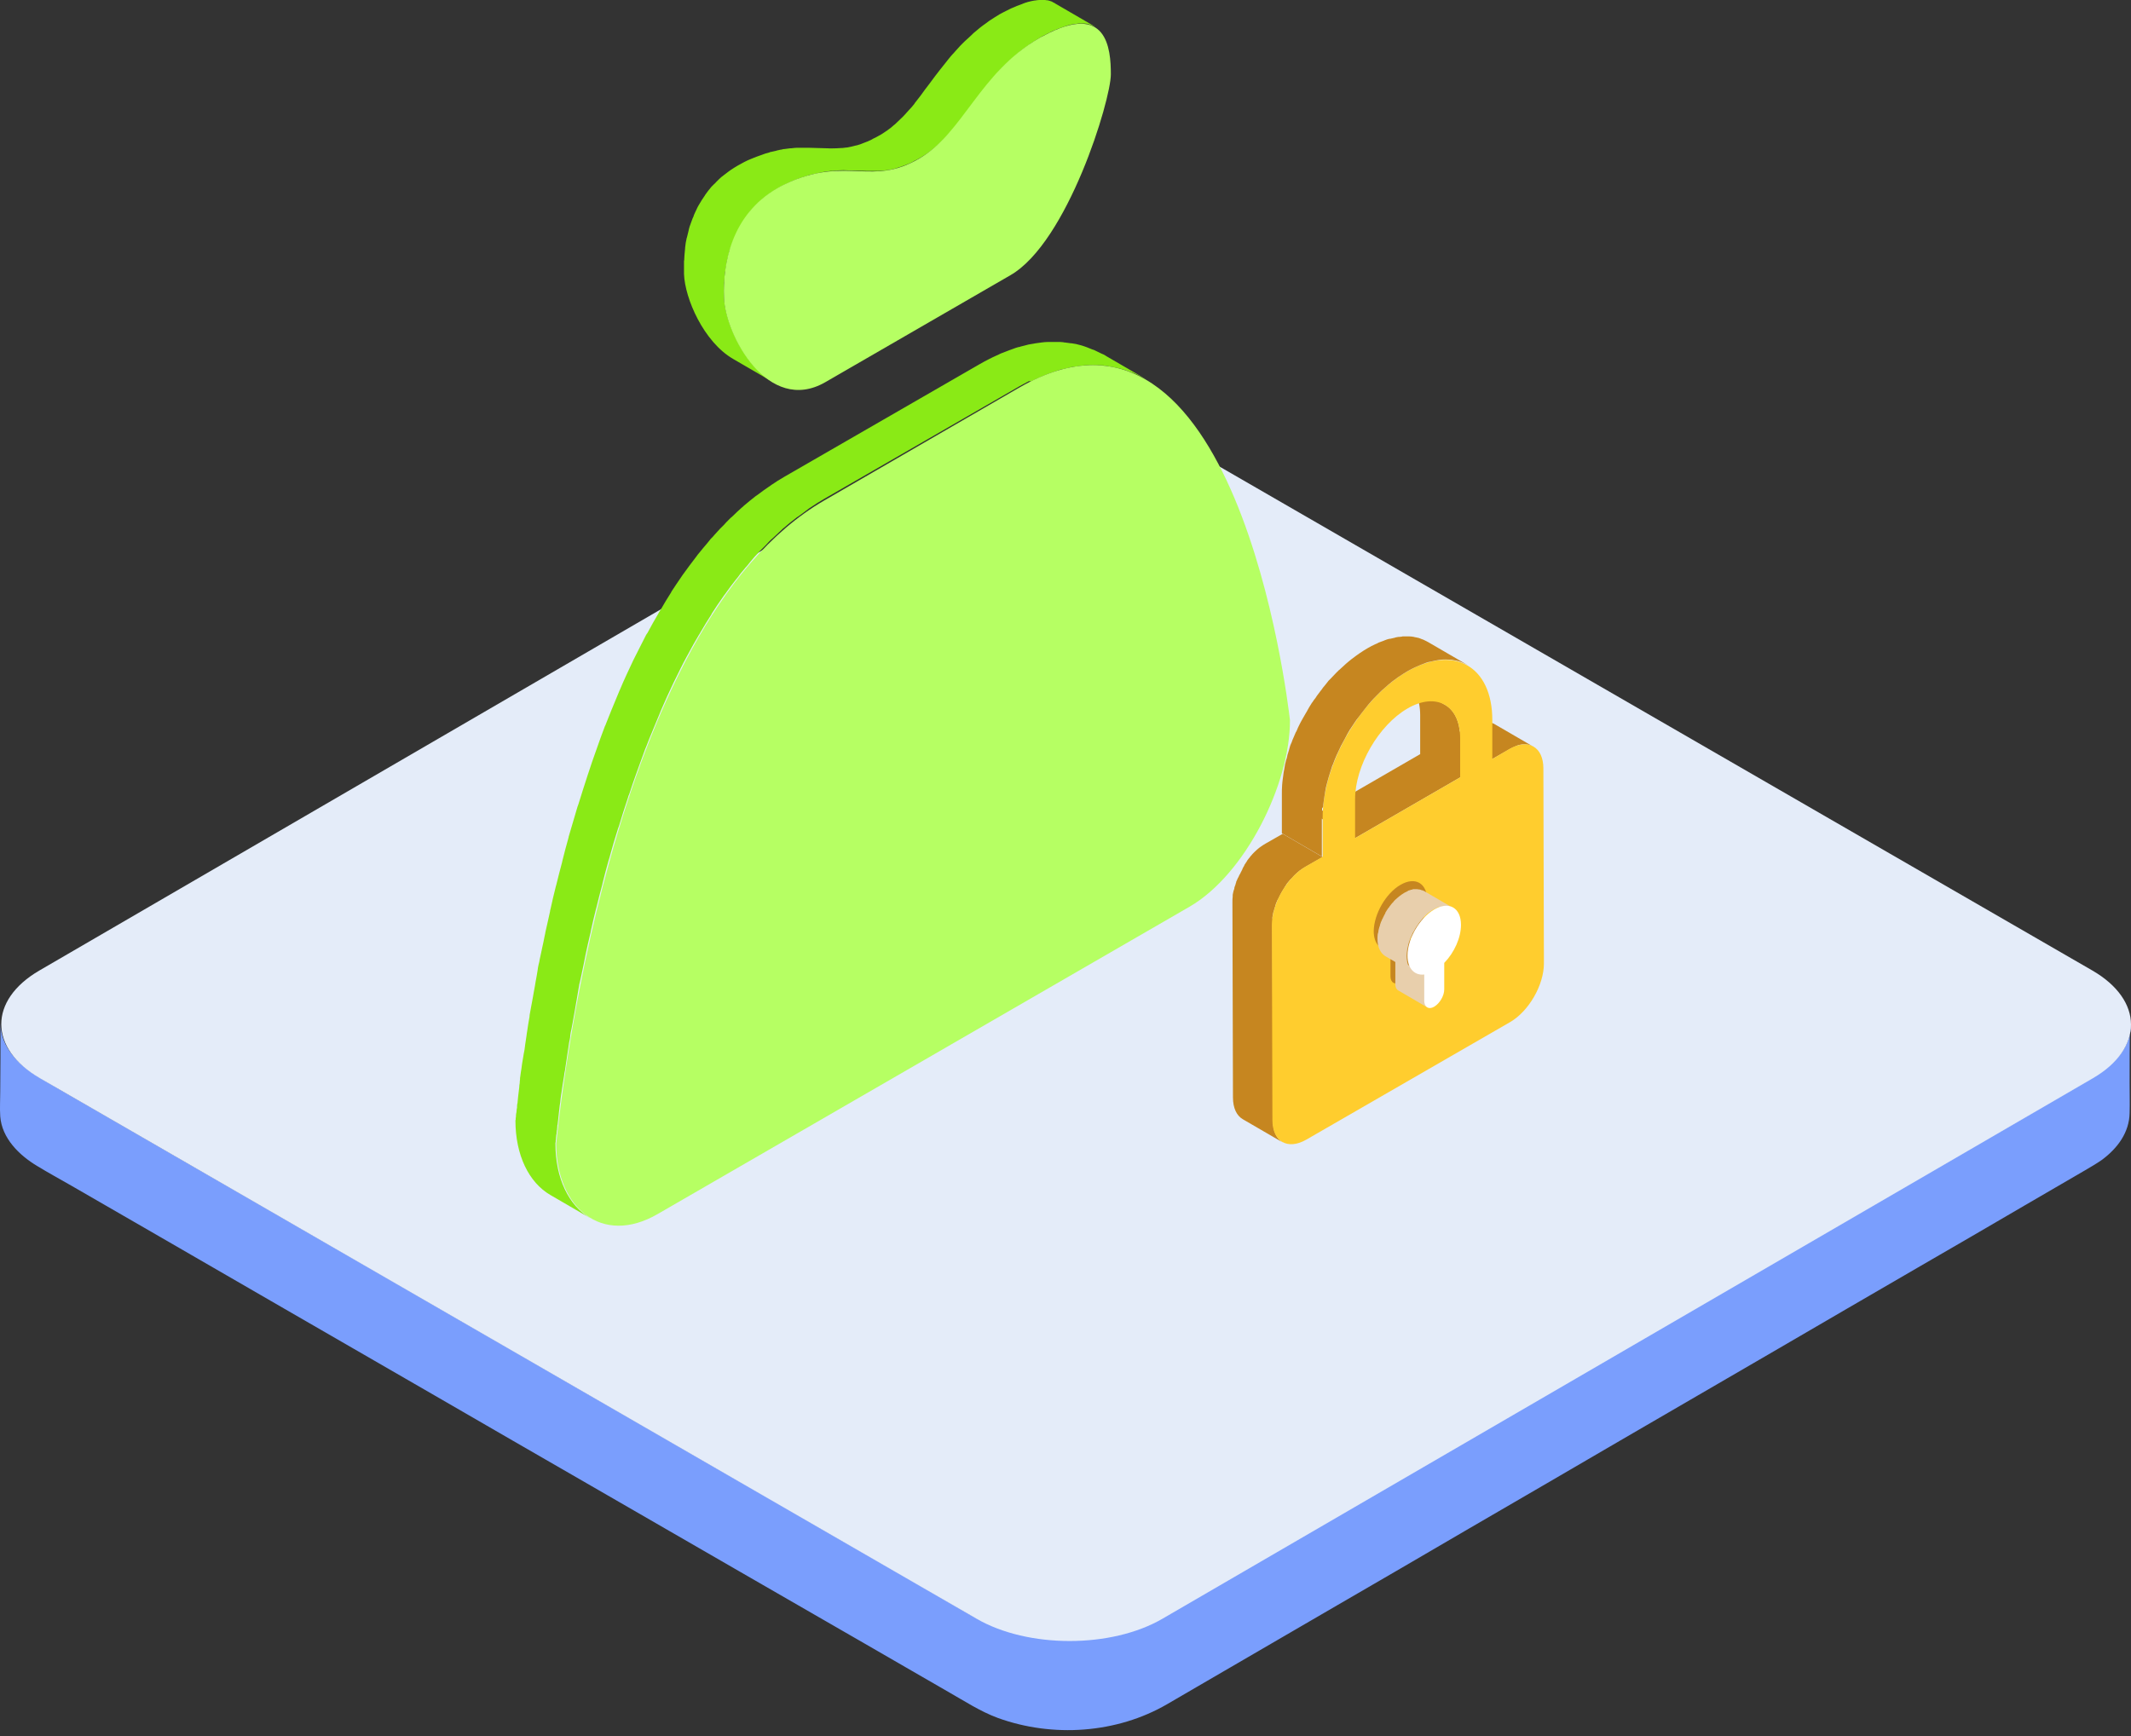 <svg width="135" height="110" viewBox="0 0 135 110" fill="none" xmlns="http://www.w3.org/2000/svg">
<rect x="0" y="0" width="135" height="110" fill="#333333" stroke="none"/>
<path d="M134.981 65.172C134.792 67.055 133.064 67.996 131.592 68.852C130.223 69.639 128.854 70.444 127.502 71.231C125.311 72.497 123.137 73.764 120.947 75.03C118.208 76.622 115.487 78.214 112.749 79.788C109.737 81.534 106.725 83.297 103.695 85.042C100.666 86.805 97.637 88.568 94.59 90.331C91.801 91.957 89.028 93.565 86.238 95.191C83.962 96.509 81.703 97.827 79.427 99.145C77.938 100.001 76.449 100.873 74.96 101.729C73.83 102.379 72.769 103.03 71.486 103.406C68.148 104.365 64.452 104.04 61.439 102.294C60.361 101.661 59.266 101.044 58.188 100.411C56.202 99.265 54.234 98.135 52.249 96.988C49.648 95.482 47.046 93.976 44.445 92.487C41.484 90.776 38.506 89.064 35.545 87.353C32.482 85.59 29.418 83.81 26.355 82.047C23.462 80.37 20.57 78.71 17.66 77.033L10.267 72.771C8.504 71.744 6.724 70.735 4.961 69.708C4.157 69.246 3.353 68.784 2.548 68.304C1.282 67.568 0.032 66.405 0.032 64.83C0.032 66.268 0.032 67.705 0.015 69.16C0.015 69.674 -0.019 70.204 0.015 70.735C0.118 72.121 1.213 73.199 2.36 73.884C3.062 74.311 3.78 74.705 4.499 75.116C6.348 76.177 8.196 77.255 10.044 78.316C12.714 79.857 15.367 81.397 18.037 82.937C21.203 84.769 24.386 86.6 27.553 88.431C30.856 90.348 34.159 92.248 37.479 94.164C40.628 95.979 43.76 97.793 46.909 99.607C49.528 101.113 52.129 102.619 54.748 104.125C56.51 105.152 58.29 106.162 60.053 107.189C61.08 107.771 62.09 108.438 63.202 108.849C66.677 110.115 70.75 109.841 73.95 107.976C75.165 107.274 76.38 106.555 77.596 105.854C79.838 104.553 82.08 103.252 84.305 101.952C87.231 100.257 90.141 98.563 93.067 96.851C96.336 94.952 99.605 93.052 102.857 91.152L112.663 85.453C115.59 83.742 118.516 82.047 121.46 80.336C123.736 79.018 126.013 77.7 128.289 76.365C129.538 75.629 130.805 74.911 132.054 74.175C132.431 73.952 132.824 73.73 133.184 73.473C134.142 72.754 134.895 71.761 134.912 70.512C134.929 69.879 134.912 69.263 134.912 68.629C134.912 67.38 134.912 66.114 134.929 64.864C134.998 65.001 134.981 65.087 134.981 65.172C134.981 65.224 134.981 65.138 134.981 65.172Z" fill="#7A9EFD"/>
<path d="M132.55 61.493C135.802 63.375 135.819 66.439 132.585 68.321L73.642 102.568C70.407 104.45 65.119 104.45 61.867 102.568L2.531 68.321C-0.721 66.439 -0.738 63.375 2.497 61.493L61.439 27.229C64.674 25.347 69.963 25.347 73.214 27.229L132.55 61.493Z" fill="#E4ECF9"/>
<path d="M65.427 24.114C65.564 24.046 65.701 23.977 65.838 23.926C65.923 23.892 65.992 23.858 66.06 23.823C66.197 23.772 66.317 23.721 66.454 23.669C66.54 23.635 66.608 23.618 66.694 23.584C66.813 23.55 66.933 23.498 67.053 23.464C67.139 23.43 67.224 23.413 67.31 23.396C67.378 23.378 67.447 23.361 67.532 23.344C67.635 23.327 67.738 23.293 67.823 23.276C67.892 23.259 67.96 23.242 68.028 23.242L68.388 23.19C68.422 23.19 68.456 23.173 68.491 23.173C68.645 23.156 68.799 23.139 68.953 23.139H69.535C69.654 23.139 69.757 23.156 69.877 23.156C69.911 23.156 69.945 23.156 69.98 23.173C70.117 23.19 70.253 23.207 70.407 23.242C70.442 23.242 70.476 23.259 70.51 23.259C70.613 23.276 70.733 23.31 70.835 23.327C70.887 23.344 70.921 23.344 70.972 23.361C71.075 23.396 71.16 23.413 71.263 23.447C71.314 23.464 71.349 23.481 71.4 23.498C71.52 23.532 71.623 23.584 71.742 23.618C71.76 23.618 71.777 23.635 71.794 23.635C71.931 23.687 72.068 23.755 72.204 23.823L72.307 23.875C72.41 23.926 72.53 23.995 72.632 24.046L70.099 22.574C70.082 22.557 70.065 22.557 70.048 22.54C69.963 22.488 69.877 22.437 69.774 22.403L69.671 22.352C69.535 22.283 69.415 22.232 69.278 22.163H69.261C69.244 22.163 69.227 22.146 69.209 22.146C69.09 22.095 68.987 22.061 68.867 22.009C68.816 21.992 68.782 21.975 68.73 21.958L68.576 21.907C68.542 21.89 68.491 21.89 68.456 21.872C68.405 21.855 68.371 21.855 68.32 21.838C68.217 21.804 68.114 21.787 67.994 21.77C67.96 21.77 67.926 21.753 67.892 21.753H67.857C67.721 21.735 67.601 21.718 67.464 21.701C67.43 21.701 67.395 21.701 67.361 21.684C67.293 21.684 67.207 21.667 67.139 21.667H66.403C66.266 21.667 66.112 21.684 65.975 21.701C65.941 21.701 65.906 21.718 65.855 21.718C65.769 21.735 65.684 21.735 65.598 21.753C65.564 21.753 65.53 21.77 65.513 21.77C65.444 21.787 65.376 21.787 65.307 21.804C65.205 21.821 65.102 21.838 64.999 21.872L64.794 21.924C64.743 21.941 64.708 21.941 64.657 21.958C64.623 21.975 64.571 21.992 64.52 21.992C64.4 22.026 64.28 22.061 64.161 22.112C64.075 22.146 64.007 22.163 63.921 22.198C63.801 22.249 63.664 22.3 63.527 22.352C63.476 22.369 63.425 22.386 63.356 22.42C63.339 22.437 63.305 22.437 63.288 22.454C63.151 22.523 63.014 22.574 62.877 22.643L62.672 22.745C62.466 22.848 62.244 22.968 62.038 23.088L49.665 30.224C49.391 30.378 49.134 30.549 48.877 30.721C48.809 30.772 48.74 30.823 48.655 30.875C48.45 31.012 48.244 31.166 48.039 31.32C47.987 31.354 47.919 31.405 47.868 31.439C47.628 31.628 47.371 31.833 47.132 32.038C47.08 32.09 47.029 32.141 46.978 32.175C46.789 32.346 46.601 32.518 46.413 32.706C46.379 32.74 46.344 32.774 46.293 32.809L46.19 32.911C46.071 33.031 45.951 33.151 45.848 33.271L45.608 33.51C45.489 33.647 45.369 33.767 45.249 33.904C45.198 33.972 45.146 34.024 45.078 34.092L45.026 34.144L44.821 34.4C44.718 34.52 44.633 34.623 44.53 34.743C44.462 34.828 44.393 34.914 44.308 35.016C44.239 35.102 44.171 35.17 44.12 35.256C44.102 35.273 44.085 35.307 44.068 35.325C43.828 35.633 43.589 35.958 43.366 36.266C43.349 36.3 43.332 36.317 43.315 36.334C43.281 36.368 43.264 36.42 43.23 36.454C42.99 36.796 42.767 37.139 42.528 37.498V37.515C42.288 37.892 42.049 38.285 41.826 38.679C41.809 38.713 41.775 38.747 41.758 38.782C41.74 38.799 41.74 38.816 41.723 38.85C41.484 39.244 41.261 39.654 41.039 40.065C41.022 40.099 41.005 40.134 40.97 40.168C40.953 40.202 40.936 40.219 40.919 40.254C40.679 40.716 40.44 41.195 40.2 41.674L40.149 41.777C40.132 41.794 40.132 41.828 40.115 41.845C39.824 42.461 39.533 43.077 39.276 43.694C39.276 43.711 39.259 43.728 39.259 43.728C39.122 44.053 38.985 44.378 38.848 44.72C38.814 44.823 38.763 44.909 38.728 45.011C38.609 45.302 38.506 45.576 38.386 45.867C38.369 45.918 38.352 45.97 38.318 46.021C38.318 46.038 38.3 46.055 38.3 46.072C38.129 46.517 37.975 46.945 37.821 47.39C37.787 47.476 37.77 47.544 37.736 47.63C37.582 48.058 37.428 48.503 37.291 48.931C37.274 48.965 37.274 48.999 37.257 49.033C37.239 49.068 37.239 49.102 37.222 49.136C37.017 49.752 36.829 50.368 36.64 50.967C36.623 51.019 36.606 51.07 36.589 51.104C36.401 51.755 36.212 52.388 36.024 53.021V53.038C36.024 53.055 36.007 53.089 36.007 53.106C35.87 53.603 35.733 54.099 35.614 54.596V54.613C35.477 55.109 35.357 55.605 35.237 56.084C35.22 56.119 35.22 56.153 35.203 56.204C35.083 56.666 34.98 57.128 34.878 57.59C34.861 57.642 34.843 57.71 34.843 57.762C34.741 58.207 34.655 58.635 34.552 59.062C34.552 59.097 34.535 59.131 34.535 59.165C34.518 59.216 34.518 59.268 34.501 59.319C34.484 59.439 34.45 59.542 34.433 59.661C34.398 59.798 34.381 59.935 34.347 60.055C34.33 60.175 34.296 60.278 34.279 60.38C34.244 60.517 34.227 60.654 34.193 60.774C34.176 60.877 34.159 60.996 34.125 61.099C34.09 61.236 34.073 61.356 34.056 61.493L34.005 61.801C33.988 61.938 33.953 62.057 33.936 62.177L33.885 62.485C33.868 62.605 33.834 62.742 33.816 62.862C33.799 62.965 33.782 63.05 33.765 63.153C33.748 63.273 33.714 63.41 33.697 63.529C33.68 63.615 33.663 63.718 33.645 63.803C33.628 63.923 33.594 64.06 33.577 64.18C33.56 64.265 33.543 64.351 33.543 64.436C33.526 64.573 33.491 64.693 33.474 64.83C33.457 64.898 33.457 64.967 33.44 65.052C33.423 65.207 33.389 65.361 33.371 65.498C33.371 65.549 33.354 65.583 33.354 65.634C33.32 65.823 33.303 66.011 33.269 66.199C33.269 66.251 33.252 66.285 33.252 66.336C33.235 66.473 33.218 66.61 33.183 66.747C33.166 66.815 33.166 66.884 33.149 66.952L33.098 67.26C33.081 67.329 33.081 67.397 33.063 67.483C33.046 67.568 33.046 67.654 33.029 67.74C33.012 67.808 33.012 67.876 32.995 67.945C32.978 68.03 32.978 68.116 32.961 68.202C32.944 68.27 32.944 68.321 32.944 68.39C32.944 68.441 32.926 68.493 32.926 68.544V68.612C32.909 68.715 32.892 68.818 32.892 68.92C32.892 68.972 32.875 69.006 32.875 69.057C32.841 69.348 32.807 69.605 32.79 69.827C32.79 69.862 32.79 69.896 32.773 69.93C32.755 69.999 32.755 70.084 32.755 70.153C32.755 70.187 32.755 70.221 32.738 70.255C32.738 70.307 32.721 70.375 32.721 70.426C32.721 70.461 32.721 70.495 32.704 70.529C32.704 70.581 32.687 70.615 32.687 70.666V70.734C32.687 70.786 32.67 70.82 32.67 70.854V70.888C32.67 70.94 32.67 70.974 32.653 70.991C32.653 73.199 33.508 74.928 34.861 75.715L37.393 77.187C36.041 76.399 35.186 74.671 35.186 72.463C35.186 72.429 35.186 72.395 35.203 72.36V72.309C35.203 72.275 35.203 72.241 35.22 72.189V72.104C35.22 72.07 35.237 72.018 35.237 71.967C35.237 71.933 35.237 71.898 35.254 71.864C35.254 71.813 35.271 71.761 35.271 71.693C35.271 71.659 35.271 71.624 35.288 71.59C35.288 71.522 35.306 71.453 35.306 71.368C35.306 71.334 35.306 71.299 35.323 71.265C35.357 71.043 35.374 70.786 35.408 70.495C35.408 70.444 35.425 70.409 35.425 70.358C35.442 70.255 35.442 70.153 35.459 70.05C35.477 69.981 35.477 69.896 35.494 69.827C35.494 69.759 35.511 69.708 35.511 69.639C35.528 69.554 35.528 69.468 35.545 69.382C35.562 69.314 35.562 69.246 35.579 69.177C35.596 69.091 35.596 69.006 35.614 68.92C35.631 68.852 35.631 68.784 35.648 68.698L35.699 68.39C35.716 68.321 35.716 68.253 35.733 68.184C35.75 68.047 35.768 67.911 35.802 67.774C35.802 67.722 35.819 67.688 35.819 67.637C35.853 67.448 35.87 67.26 35.904 67.072C35.904 67.021 35.922 66.986 35.922 66.935C35.939 66.781 35.973 66.644 35.99 66.49C36.007 66.422 36.007 66.353 36.024 66.268C36.041 66.131 36.059 66.011 36.093 65.874C36.11 65.788 36.127 65.703 36.127 65.617C36.144 65.498 36.161 65.361 36.195 65.241C36.212 65.155 36.23 65.052 36.247 64.967C36.264 64.847 36.298 64.727 36.315 64.59C36.332 64.488 36.349 64.402 36.367 64.299C36.384 64.18 36.418 64.043 36.435 63.923L36.486 63.615C36.504 63.495 36.538 63.358 36.555 63.221L36.606 62.913C36.623 62.776 36.657 62.656 36.675 62.52C36.692 62.417 36.709 62.297 36.743 62.194C36.777 62.057 36.794 61.938 36.829 61.801C36.846 61.698 36.88 61.578 36.897 61.475C36.931 61.339 36.949 61.202 36.983 61.065C37 60.945 37.034 60.842 37.051 60.722L37.102 60.466C37.188 60.038 37.291 59.61 37.393 59.165C37.411 59.114 37.428 59.045 37.428 58.994C37.53 58.532 37.633 58.087 37.753 57.608C37.77 57.573 37.77 57.539 37.787 57.488C37.907 57.009 38.027 56.512 38.164 56.016V55.999C38.283 55.502 38.42 55.006 38.557 54.51C38.574 54.476 38.574 54.441 38.592 54.407C38.763 53.774 38.951 53.124 39.156 52.49C39.173 52.439 39.191 52.388 39.208 52.353C39.396 51.737 39.584 51.121 39.789 50.522C39.807 50.454 39.824 50.385 39.858 50.334C39.995 49.906 40.149 49.461 40.303 49.033C40.337 48.948 40.354 48.879 40.389 48.794C40.542 48.349 40.714 47.921 40.868 47.476C40.902 47.407 40.919 47.339 40.953 47.27C41.056 46.98 41.176 46.706 41.296 46.415C41.33 46.312 41.381 46.227 41.415 46.124C41.552 45.799 41.689 45.456 41.826 45.131C41.826 45.114 41.843 45.097 41.843 45.08C42.117 44.447 42.391 43.83 42.682 43.231C42.716 43.18 42.733 43.112 42.767 43.06C43.007 42.581 43.23 42.102 43.486 41.64C43.52 41.571 43.555 41.503 43.589 41.452C43.811 41.041 44.034 40.63 44.273 40.236C44.308 40.185 44.342 40.134 44.376 40.065C44.599 39.672 44.838 39.295 45.078 38.919V38.901C45.3 38.542 45.54 38.2 45.78 37.857C45.831 37.789 45.865 37.721 45.916 37.669C46.139 37.344 46.379 37.036 46.618 36.728C46.704 36.625 46.789 36.523 46.858 36.42C46.926 36.334 46.995 36.231 47.08 36.146C47.183 36.026 47.269 35.906 47.371 35.804L47.577 35.547C47.645 35.461 47.714 35.393 47.782 35.307C47.902 35.17 48.022 35.051 48.141 34.914L48.381 34.674C48.501 34.554 48.621 34.434 48.723 34.315C48.792 34.246 48.86 34.178 48.946 34.109C49.134 33.938 49.322 33.75 49.511 33.579C49.562 33.527 49.613 33.476 49.665 33.442C49.904 33.236 50.144 33.031 50.401 32.843C50.452 32.791 50.52 32.757 50.572 32.723C50.777 32.569 50.982 32.432 51.171 32.278C51.239 32.227 51.308 32.175 51.393 32.124C51.65 31.953 51.907 31.782 52.18 31.628L64.554 24.491C64.777 24.371 64.982 24.251 65.188 24.149C65.29 24.183 65.359 24.149 65.427 24.114ZM66.574 2.02C66.677 1.968 66.796 1.917 66.899 1.883C66.916 1.883 66.933 1.865 66.933 1.865C67.053 1.814 67.156 1.78 67.258 1.746C67.293 1.729 67.31 1.729 67.344 1.711C67.43 1.677 67.515 1.66 67.601 1.626C67.618 1.626 67.635 1.609 67.652 1.609C67.789 1.575 67.909 1.54 68.046 1.523H68.08C68.165 1.506 68.268 1.506 68.354 1.489H68.662C68.73 1.489 68.799 1.506 68.85 1.506C68.867 1.506 68.884 1.506 68.901 1.523C68.953 1.523 68.987 1.54 69.021 1.557C69.038 1.557 69.055 1.575 69.073 1.575C69.107 1.592 69.141 1.592 69.175 1.609C69.192 1.609 69.209 1.626 69.227 1.626L69.329 1.677C69.346 1.677 69.364 1.694 69.381 1.694L66.848 0.222C66.848 0.222 66.831 0.222 66.831 0.205C66.813 0.205 66.813 0.188 66.796 0.188L66.694 0.137C66.694 0.137 66.677 0.137 66.677 0.12C66.659 0.12 66.659 0.12 66.642 0.103C66.608 0.086 66.574 0.086 66.54 0.068C66.522 0.068 66.522 0.068 66.505 0.051H66.488C66.454 0.034 66.403 0.034 66.368 0.017H66.334H66.317C66.249 -1.56714e-06 66.197 0 66.129 0H65.855H65.838C65.752 0 65.667 0.017 65.564 0.034H65.547H65.53C65.41 0.051 65.273 0.086 65.136 0.12H65.119C65.102 0.12 65.085 0.137 65.085 0.137C64.999 0.154 64.914 0.188 64.828 0.222C64.794 0.24 64.777 0.24 64.743 0.257C64.64 0.291 64.537 0.342 64.417 0.377C64.4 0.377 64.4 0.394 64.383 0.394C64.28 0.445 64.178 0.479 64.058 0.531L63.955 0.582C63.836 0.65 63.699 0.702 63.579 0.77C63.493 0.821 63.408 0.856 63.322 0.907C63.099 1.044 62.877 1.181 62.672 1.318L62.466 1.472C62.329 1.575 62.193 1.66 62.073 1.763C62.004 1.831 61.919 1.883 61.85 1.951C61.73 2.037 61.628 2.139 61.525 2.242C61.456 2.31 61.371 2.379 61.303 2.447C61.234 2.499 61.183 2.567 61.114 2.619L60.994 2.738L60.84 2.892C60.738 3.012 60.618 3.132 60.515 3.252C60.481 3.303 60.43 3.337 60.395 3.389L60.344 3.44C60.258 3.543 60.156 3.645 60.07 3.765C60.036 3.817 59.985 3.868 59.95 3.919L59.54 4.433C59.317 4.707 59.112 4.997 58.907 5.271C58.701 5.545 58.496 5.802 58.307 6.076L57.948 6.538C57.948 6.555 57.931 6.555 57.931 6.572C57.828 6.709 57.708 6.846 57.589 6.966C57.417 7.154 57.264 7.342 57.075 7.513C56.955 7.633 56.819 7.753 56.699 7.873C56.664 7.89 56.647 7.924 56.613 7.941C56.51 8.044 56.391 8.129 56.271 8.215C56.237 8.249 56.185 8.283 56.151 8.301C55.997 8.403 55.86 8.506 55.689 8.592C55.569 8.66 55.449 8.728 55.33 8.78C55.295 8.797 55.261 8.814 55.244 8.831C55.141 8.882 55.056 8.917 54.953 8.968C54.936 8.968 54.919 8.985 54.902 8.985C54.799 9.019 54.696 9.071 54.594 9.105C54.559 9.122 54.542 9.122 54.508 9.139C54.44 9.156 54.354 9.191 54.285 9.208C54.251 9.208 54.217 9.225 54.2 9.225L53.995 9.276C53.977 9.276 53.943 9.293 53.926 9.293L53.669 9.345H53.635C53.55 9.362 53.447 9.362 53.361 9.379H53.293C53.19 9.379 53.105 9.396 53.002 9.396C52.814 9.396 52.608 9.413 52.42 9.396H52.386C52.18 9.396 51.992 9.379 51.787 9.379C51.581 9.379 51.393 9.362 51.188 9.362H50.52C50.401 9.362 50.264 9.379 50.127 9.396H50.058C49.921 9.413 49.801 9.43 49.665 9.447H49.63C49.613 9.447 49.596 9.447 49.579 9.464C49.476 9.481 49.356 9.499 49.237 9.533C49.22 9.533 49.203 9.533 49.185 9.55C49.066 9.584 48.929 9.601 48.792 9.636C48.775 9.636 48.758 9.636 48.758 9.653C48.74 9.653 48.723 9.67 48.706 9.67C48.552 9.704 48.398 9.755 48.227 9.824C48.21 9.824 48.193 9.841 48.176 9.841C48.022 9.892 47.85 9.961 47.679 10.029C47.662 10.029 47.645 10.046 47.645 10.046C47.628 10.046 47.611 10.063 47.594 10.063C47.286 10.183 47.012 10.337 46.738 10.491C46.584 10.577 46.43 10.68 46.276 10.782C46.242 10.816 46.19 10.834 46.156 10.868C46.036 10.953 45.916 11.056 45.797 11.142C45.78 11.159 45.763 11.176 45.728 11.193C45.626 11.278 45.523 11.381 45.42 11.484L45.369 11.535C45.318 11.587 45.283 11.638 45.232 11.672L45.078 11.826C45.044 11.86 45.026 11.895 44.992 11.929C44.975 11.963 44.941 11.997 44.924 12.014C44.907 12.049 44.873 12.066 44.855 12.1C44.787 12.186 44.736 12.271 44.667 12.357C44.667 12.374 44.65 12.374 44.65 12.391C44.633 12.408 44.633 12.425 44.616 12.442L44.513 12.596C44.462 12.665 44.41 12.75 44.376 12.819L44.359 12.836C44.359 12.853 44.342 12.853 44.342 12.87C44.308 12.921 44.273 12.99 44.239 13.041C44.188 13.127 44.154 13.212 44.12 13.281V13.298C44.12 13.298 44.12 13.315 44.102 13.315C44.068 13.384 44.034 13.469 44 13.538C43.965 13.606 43.948 13.657 43.931 13.726C43.914 13.743 43.914 13.777 43.897 13.794C43.897 13.812 43.88 13.812 43.88 13.829C43.846 13.931 43.794 14.051 43.76 14.154C43.76 14.171 43.743 14.188 43.743 14.205C43.726 14.256 43.709 14.308 43.692 14.342C43.675 14.411 43.657 14.479 43.64 14.53C43.64 14.565 43.623 14.582 43.623 14.616C43.606 14.701 43.572 14.804 43.555 14.89C43.538 14.941 43.538 14.992 43.52 15.027C43.52 15.044 43.52 15.061 43.503 15.078C43.452 15.3 43.418 15.506 43.401 15.711V15.745C43.401 15.814 43.383 15.882 43.383 15.934C43.383 16.002 43.366 16.053 43.366 16.122C43.366 16.207 43.349 16.293 43.349 16.379C43.349 16.43 43.349 16.498 43.332 16.55V17.354C43.383 18.912 44.582 21.667 46.447 22.745L48.98 24.217C47.114 23.139 45.916 20.384 45.865 18.826V18.432V18.296V18.022C45.865 17.97 45.865 17.902 45.882 17.851C45.882 17.765 45.899 17.679 45.899 17.594C45.899 17.525 45.916 17.474 45.916 17.405C45.916 17.32 45.934 17.252 45.951 17.166C45.985 16.96 46.019 16.738 46.053 16.533L46.105 16.327C46.122 16.242 46.156 16.139 46.173 16.053C46.19 15.968 46.225 15.865 46.259 15.78C46.276 15.728 46.293 15.677 46.31 15.643C46.361 15.506 46.396 15.369 46.464 15.232C46.464 15.215 46.481 15.181 46.498 15.164C46.55 15.027 46.618 14.89 46.669 14.753C46.669 14.753 46.669 14.736 46.687 14.736C46.755 14.599 46.824 14.445 46.909 14.308C46.909 14.291 46.926 14.291 46.926 14.274L47.183 13.863C47.2 13.846 47.2 13.829 47.217 13.812C47.303 13.692 47.406 13.555 47.491 13.435C47.508 13.401 47.542 13.367 47.559 13.349C47.628 13.264 47.714 13.178 47.799 13.093C47.85 13.041 47.885 12.99 47.936 12.956C48.056 12.836 48.176 12.733 48.295 12.613C48.312 12.596 48.33 12.579 48.364 12.562C48.484 12.459 48.603 12.374 48.723 12.288C48.758 12.254 48.809 12.237 48.843 12.203C48.997 12.1 49.151 11.997 49.305 11.912C49.562 11.758 49.853 11.621 50.161 11.484C50.195 11.467 50.212 11.467 50.246 11.45C50.418 11.381 50.589 11.313 50.743 11.261C50.76 11.261 50.777 11.244 50.794 11.244C50.965 11.193 51.119 11.142 51.273 11.09C51.308 11.09 51.325 11.073 51.359 11.073C51.496 11.039 51.616 11.005 51.753 10.988C51.77 10.988 51.787 10.988 51.804 10.97C51.924 10.953 52.026 10.919 52.146 10.902C52.18 10.902 52.197 10.885 52.232 10.885C52.369 10.868 52.506 10.851 52.625 10.834H52.694C52.831 10.816 52.951 10.816 53.087 10.799H53.105C53.327 10.782 53.532 10.782 53.738 10.799H53.772C53.977 10.799 54.183 10.816 54.371 10.816C54.577 10.816 54.765 10.834 54.97 10.834H55.586C55.689 10.834 55.775 10.816 55.877 10.816H55.946C56.031 10.799 56.117 10.799 56.219 10.782H56.254L56.51 10.731C56.528 10.731 56.562 10.714 56.579 10.714L56.784 10.662C56.801 10.662 56.819 10.662 56.819 10.645C56.836 10.645 56.853 10.628 56.87 10.628C56.938 10.611 57.024 10.577 57.092 10.56C57.127 10.543 57.144 10.543 57.178 10.525C57.281 10.491 57.383 10.457 57.486 10.406H57.503C57.52 10.406 57.52 10.389 57.537 10.389C57.64 10.354 57.726 10.303 57.828 10.252C57.862 10.235 57.897 10.217 57.914 10.2C58.034 10.149 58.153 10.081 58.273 10.012C58.427 9.926 58.581 9.824 58.735 9.721C58.77 9.687 58.821 9.67 58.855 9.636C58.975 9.55 59.078 9.464 59.197 9.362C59.232 9.345 59.249 9.31 59.283 9.293C59.403 9.191 59.523 9.088 59.642 8.968L59.677 8.934C59.848 8.763 60.019 8.574 60.19 8.386L60.224 8.352L60.532 7.992L60.567 7.958C60.686 7.821 60.789 7.684 60.892 7.548C60.909 7.53 60.909 7.513 60.926 7.513C61.131 7.257 61.32 6.983 61.525 6.709C61.73 6.435 61.936 6.144 62.158 5.87L62.569 5.357C62.603 5.306 62.655 5.254 62.689 5.22C62.791 5.1 62.894 4.963 62.997 4.843C63.031 4.792 63.082 4.758 63.117 4.707C63.219 4.587 63.322 4.467 63.442 4.347L63.596 4.193C63.699 4.09 63.801 3.988 63.904 3.902C63.972 3.834 64.041 3.765 64.126 3.697C64.229 3.594 64.349 3.508 64.452 3.406C64.52 3.337 64.606 3.286 64.674 3.218C64.794 3.115 64.931 3.012 65.068 2.927L65.273 2.773C65.478 2.636 65.701 2.499 65.923 2.362C66.009 2.31 66.095 2.259 66.18 2.225C66.317 2.156 66.437 2.088 66.557 2.037C66.505 2.054 66.54 2.037 66.574 2.02Z" fill="#8AEA16"/>
<path d="M49.237 11.929C49.493 11.775 49.784 11.638 50.093 11.501C53.755 9.961 55.244 11.775 58.205 10.063C61.046 8.42 62.021 4.621 65.838 2.413C65.924 2.362 66.009 2.311 66.095 2.276C70.134 0.086 70.373 3.081 70.373 4.707C70.373 6.35 67.635 15.352 64.007 17.44L52.283 24.217C48.655 26.305 45.934 21.222 45.865 18.86C45.78 16.721 46.327 13.606 49.237 11.929ZM64.571 24.559C78.263 16.652 81.549 44.19 81.72 45.627C81.737 49.684 78.879 55.417 75.354 57.454L41.655 76.93C38.129 78.967 35.254 76.536 35.237 72.48C35.408 70.837 38.506 39.62 52.215 31.713L64.571 24.559Z" fill="#B6FF63"/>
<path d="M96.131 47.236C96.165 47.219 96.199 47.219 96.233 47.202C96.268 47.202 96.285 47.185 96.319 47.185C96.353 47.185 96.387 47.168 96.439 47.168H96.678C96.73 47.168 96.781 47.185 96.832 47.185C96.85 47.185 96.85 47.185 96.867 47.202C96.901 47.219 96.952 47.219 96.986 47.236C97.004 47.236 97.004 47.236 97.021 47.253C97.072 47.27 97.123 47.287 97.158 47.322L94.625 45.85H94.608L94.505 45.798H94.488C94.471 45.798 94.471 45.798 94.454 45.781C94.436 45.781 94.419 45.764 94.402 45.764C94.385 45.764 94.368 45.747 94.334 45.747C94.317 45.747 94.317 45.747 94.299 45.73H94.282C94.248 45.73 94.197 45.713 94.145 45.713H93.837C93.82 45.713 93.803 45.713 93.786 45.73C93.752 45.73 93.735 45.747 93.7 45.747C93.683 45.747 93.666 45.747 93.649 45.764C93.632 45.764 93.615 45.781 93.598 45.781L93.444 45.833C93.427 45.833 93.409 45.85 93.392 45.85C93.375 45.85 93.375 45.867 93.358 45.867C93.273 45.901 93.187 45.953 93.084 46.004L92.006 46.62L94.539 48.092L95.617 47.476C95.703 47.424 95.805 47.373 95.891 47.339C95.925 47.322 95.942 47.322 95.977 47.304C96.028 47.27 96.079 47.253 96.131 47.236Z" fill="#C68620"/>
<path d="M92.502 46.774C92.502 45.987 92.297 45.371 91.938 44.977C91.818 44.84 91.681 44.738 91.527 44.652L88.994 43.18C89.593 43.523 89.969 44.276 89.969 45.319V47.784L92.502 49.256V46.774ZM85.845 53.107L83.312 51.635L89.969 47.784L92.502 49.256L85.845 53.107ZM80.608 58.138C80.608 58.087 80.625 58.019 80.642 57.967C80.642 57.933 80.659 57.882 80.659 57.847C80.659 57.813 80.676 57.779 80.693 57.745C80.71 57.693 80.728 57.642 80.728 57.591C80.745 57.556 80.745 57.539 80.762 57.505C80.779 57.454 80.796 57.385 80.813 57.334C80.813 57.317 80.83 57.283 80.83 57.266C80.864 57.18 80.899 57.111 80.933 57.026C80.933 57.026 80.933 57.009 80.95 57.009L81.053 56.803C81.07 56.786 81.07 56.752 81.087 56.735C81.121 56.666 81.155 56.598 81.19 56.547C81.19 56.529 81.207 56.529 81.207 56.512C81.258 56.444 81.292 56.358 81.344 56.29C81.361 56.273 81.378 56.256 81.378 56.221L81.481 56.067C81.498 56.033 81.515 56.016 81.532 55.982C81.566 55.948 81.6 55.896 81.635 55.862C81.669 55.828 81.686 55.794 81.72 55.759C81.754 55.725 81.772 55.691 81.806 55.674C81.857 55.623 81.908 55.571 81.943 55.52L82.011 55.451C82.114 55.349 82.216 55.263 82.319 55.178C82.336 55.16 82.353 55.143 82.371 55.143C82.473 55.058 82.593 54.989 82.713 54.921L83.791 54.305L81.258 52.833L80.18 53.449C80.06 53.517 79.957 53.586 79.838 53.671C79.82 53.688 79.803 53.706 79.786 53.706C79.683 53.791 79.581 53.877 79.478 53.98L79.461 53.997L79.41 54.048C79.358 54.099 79.307 54.151 79.273 54.202L79.221 54.253C79.204 54.27 79.204 54.288 79.187 54.305C79.153 54.339 79.136 54.373 79.102 54.407C79.085 54.424 79.067 54.459 79.05 54.476C79.033 54.493 79.016 54.51 79.016 54.527C78.999 54.561 78.982 54.578 78.965 54.613C78.948 54.63 78.93 54.647 78.93 54.664C78.913 54.698 78.879 54.733 78.862 54.767C78.845 54.784 78.828 54.801 78.828 54.835C78.828 54.852 78.811 54.852 78.811 54.869C78.776 54.921 78.742 54.989 78.708 55.058V55.075C78.708 55.092 78.691 55.092 78.691 55.109C78.674 55.16 78.639 55.195 78.622 55.246C78.605 55.263 78.605 55.28 78.588 55.314C78.571 55.331 78.571 55.366 78.554 55.383C78.537 55.4 78.537 55.417 78.52 55.434C78.503 55.486 78.468 55.537 78.451 55.588C78.451 55.588 78.451 55.605 78.434 55.605C78.4 55.674 78.383 55.725 78.349 55.794C78.349 55.811 78.349 55.811 78.331 55.828C78.314 55.845 78.314 55.879 78.314 55.896C78.297 55.931 78.297 55.965 78.28 55.999C78.28 56.016 78.263 56.05 78.263 56.067C78.246 56.102 78.246 56.119 78.229 56.153C78.229 56.17 78.212 56.187 78.212 56.204C78.195 56.239 78.195 56.273 78.195 56.307C78.177 56.341 78.177 56.376 78.16 56.41C78.16 56.427 78.16 56.427 78.143 56.444C78.143 56.478 78.143 56.495 78.126 56.529C78.109 56.581 78.109 56.649 78.092 56.701V56.803C78.075 56.923 78.075 57.06 78.075 57.18L78.109 69.537C78.109 70.221 78.349 70.7 78.742 70.923L81.275 72.395C80.882 72.172 80.642 71.693 80.642 71.008L80.608 58.652C80.608 58.532 80.625 58.395 80.625 58.275C80.608 58.207 80.608 58.172 80.608 58.138Z" fill="#C68620"/>
<path d="M95.617 47.459C96.815 46.774 97.774 47.322 97.774 48.691L97.808 61.048C97.808 62.417 96.849 64.077 95.668 64.762L82.764 72.206C81.583 72.891 80.608 72.343 80.608 70.974L80.573 58.617C80.573 57.248 81.532 55.588 82.713 54.904L83.791 54.288V51.823C83.774 48.417 86.187 44.258 89.148 42.547C92.109 40.835 94.539 42.205 94.539 45.627V48.092L95.617 47.459ZM92.502 49.256V46.791C92.502 44.686 90.996 43.831 89.165 44.892C87.334 45.953 85.845 48.537 85.845 50.642V53.106L92.502 49.256Z" fill="#FFCD2E"/>
<path d="M83.825 51.019C83.842 50.899 83.86 50.762 83.877 50.625C83.894 50.488 83.928 50.334 83.945 50.197C83.962 50.094 83.979 50.009 83.996 49.906C84.014 49.821 84.048 49.718 84.065 49.632C84.099 49.513 84.133 49.376 84.168 49.256C84.185 49.187 84.219 49.102 84.236 49.033C84.287 48.896 84.322 48.742 84.373 48.605C84.39 48.554 84.407 48.486 84.441 48.434C84.51 48.229 84.596 48.041 84.681 47.835C84.698 47.818 84.698 47.784 84.715 47.767C84.801 47.596 84.869 47.425 84.955 47.253C84.989 47.202 85.006 47.151 85.04 47.099C85.126 46.928 85.212 46.774 85.297 46.62L85.349 46.517C85.451 46.329 85.571 46.141 85.691 45.97L85.793 45.816C85.879 45.679 85.965 45.559 86.067 45.439L86.221 45.234C86.307 45.131 86.375 45.029 86.461 44.926L86.666 44.669C86.735 44.584 86.803 44.515 86.872 44.429C86.992 44.293 87.111 44.173 87.231 44.053L87.454 43.831C87.505 43.779 87.573 43.711 87.642 43.659C87.745 43.574 87.847 43.471 87.95 43.386C88.018 43.334 88.07 43.283 88.138 43.231C88.241 43.146 88.361 43.06 88.481 42.975C88.532 42.941 88.583 42.889 88.652 42.855C88.823 42.735 88.994 42.633 89.165 42.53C89.336 42.427 89.49 42.359 89.661 42.273C89.696 42.256 89.747 42.239 89.781 42.222C89.935 42.153 90.089 42.085 90.243 42.033C90.26 42.033 90.26 42.033 90.278 42.016C90.414 41.965 90.534 41.931 90.671 41.914C90.74 41.897 90.825 41.879 90.894 41.862C90.996 41.845 91.082 41.828 91.185 41.811C91.236 41.811 91.287 41.794 91.339 41.794C91.458 41.794 91.578 41.777 91.681 41.794H91.766C91.903 41.794 92.04 41.811 92.16 41.845C92.194 41.845 92.229 41.862 92.263 41.862C92.365 41.879 92.468 41.914 92.554 41.948C92.588 41.965 92.622 41.965 92.639 41.982C92.759 42.033 92.879 42.085 92.999 42.153L90.466 40.681C90.449 40.681 90.449 40.664 90.431 40.664C90.346 40.613 90.26 40.579 90.158 40.527C90.141 40.527 90.124 40.51 90.106 40.51C90.072 40.493 90.038 40.493 90.021 40.476C89.969 40.459 89.935 40.442 89.884 40.425C89.832 40.408 89.781 40.408 89.73 40.391C89.696 40.391 89.661 40.373 89.627 40.373C89.61 40.373 89.593 40.356 89.576 40.356C89.473 40.339 89.353 40.322 89.251 40.322H88.891C88.857 40.322 88.84 40.322 88.806 40.339C88.754 40.339 88.703 40.356 88.652 40.356C88.6 40.356 88.549 40.356 88.498 40.373C88.446 40.373 88.412 40.391 88.361 40.408C88.292 40.425 88.207 40.442 88.138 40.459C88.104 40.476 88.053 40.476 88.018 40.476C87.933 40.493 87.83 40.527 87.745 40.562C87.727 40.562 87.727 40.562 87.71 40.579C87.608 40.613 87.488 40.664 87.385 40.699C87.334 40.716 87.3 40.733 87.248 40.767C87.214 40.784 87.163 40.801 87.128 40.818C86.974 40.887 86.803 40.972 86.632 41.075C86.461 41.178 86.29 41.28 86.119 41.4C86.067 41.434 86.016 41.486 85.948 41.52C85.828 41.606 85.725 41.691 85.605 41.777C85.537 41.828 85.485 41.879 85.417 41.931C85.314 42.016 85.212 42.102 85.109 42.205C85.04 42.256 84.989 42.324 84.921 42.376C84.886 42.41 84.852 42.444 84.801 42.478C84.767 42.513 84.732 42.564 84.681 42.598C84.561 42.718 84.441 42.855 84.322 42.975L84.202 43.095C84.168 43.129 84.133 43.163 84.116 43.197L83.911 43.454C83.859 43.505 83.825 43.557 83.774 43.625C83.74 43.676 83.706 43.728 83.671 43.762L83.517 43.967C83.483 44.019 83.449 44.053 83.415 44.104C83.363 44.19 83.312 44.276 83.243 44.344L83.141 44.498C83.124 44.515 83.106 44.532 83.089 44.566C82.987 44.721 82.901 44.874 82.816 45.029C82.816 45.046 82.798 45.046 82.798 45.063C82.781 45.097 82.764 45.131 82.747 45.148C82.679 45.251 82.627 45.371 82.559 45.474C82.525 45.525 82.507 45.576 82.473 45.627C82.439 45.679 82.422 45.73 82.388 45.782C82.371 45.833 82.336 45.867 82.319 45.919C82.251 46.038 82.199 46.175 82.148 46.295C82.131 46.312 82.131 46.346 82.114 46.364C82.114 46.364 82.114 46.381 82.097 46.381C82.028 46.535 81.96 46.706 81.891 46.86C81.874 46.894 81.874 46.911 81.857 46.945C81.84 46.997 81.823 47.065 81.789 47.117C81.754 47.202 81.72 47.27 81.703 47.356C81.686 47.425 81.669 47.476 81.652 47.544C81.635 47.613 81.6 47.698 81.583 47.767C81.566 47.818 81.549 47.852 81.549 47.904C81.532 47.989 81.515 48.075 81.481 48.143C81.463 48.229 81.429 48.332 81.412 48.417C81.412 48.451 81.395 48.486 81.395 48.52C81.378 48.588 81.378 48.657 81.361 48.725C81.327 48.862 81.309 49.016 81.292 49.153C81.292 49.187 81.275 49.239 81.275 49.273C81.258 49.358 81.258 49.444 81.241 49.547C81.241 49.615 81.224 49.667 81.224 49.735C81.207 49.94 81.207 50.129 81.207 50.334V52.798L83.74 54.27V51.806C83.74 51.618 83.757 51.412 83.757 51.207C83.825 51.156 83.825 51.087 83.825 51.019ZM88.72 56.067C89.661 55.52 90.414 55.965 90.414 57.043C90.414 57.864 89.987 58.806 89.353 59.456V61.133C89.353 61.544 89.062 62.023 88.72 62.229C88.378 62.434 88.087 62.263 88.087 61.869V60.192C87.471 60.261 87.026 59.816 87.026 58.994C87.043 57.916 87.796 56.598 88.72 56.067Z" fill="#C68620"/>
<path d="M90.243 63.427V61.749L88.395 60.671V62.348C88.395 62.554 88.463 62.691 88.583 62.759L90.431 63.837C90.312 63.769 90.243 63.632 90.243 63.427Z" fill="#E8CFAC"/>
<path d="M91.27 57.453C91.287 57.453 91.322 57.436 91.339 57.436C91.356 57.436 91.39 57.419 91.407 57.419C91.441 57.419 91.476 57.402 91.493 57.402H91.664C91.715 57.402 91.749 57.402 91.784 57.419H91.818C91.852 57.419 91.886 57.436 91.903 57.453C91.921 57.453 91.921 57.453 91.938 57.471L92.04 57.522L90.192 56.444H90.175C90.141 56.427 90.124 56.41 90.089 56.41H90.072C90.055 56.41 90.055 56.41 90.038 56.392C90.021 56.392 90.004 56.375 89.987 56.375C89.969 56.375 89.952 56.375 89.935 56.358H89.901H89.884C89.85 56.358 89.816 56.341 89.781 56.341H89.525C89.507 56.341 89.49 56.341 89.49 56.358C89.473 56.358 89.439 56.375 89.422 56.375H89.388C89.371 56.375 89.371 56.392 89.353 56.392C89.319 56.41 89.268 56.41 89.234 56.427C89.216 56.427 89.199 56.444 89.199 56.444L89.182 56.461L88.977 56.564C88.874 56.632 88.754 56.7 88.652 56.786C88.617 56.82 88.583 56.837 88.549 56.872C88.498 56.923 88.446 56.957 88.395 57.008L88.326 57.077C88.309 57.094 88.292 57.111 88.275 57.145L88.207 57.214C88.155 57.265 88.121 57.317 88.07 57.385C88.053 57.402 88.035 57.419 88.018 57.453C88.018 57.471 88.001 57.471 88.001 57.488L87.95 57.539L87.847 57.693C87.813 57.745 87.796 57.796 87.762 57.83V57.864C87.745 57.898 87.71 57.95 87.693 57.984C87.676 58.035 87.642 58.087 87.625 58.121C87.608 58.172 87.591 58.207 87.556 58.258C87.539 58.309 87.522 58.361 87.488 58.412L87.436 58.566C87.419 58.6 87.419 58.617 87.419 58.651C87.419 58.669 87.419 58.669 87.402 58.686C87.402 58.703 87.385 58.72 87.385 58.737C87.368 58.806 87.351 58.874 87.334 58.925C87.334 58.96 87.317 59.011 87.317 59.045C87.317 59.062 87.317 59.079 87.3 59.114C87.3 59.131 87.3 59.148 87.282 59.165C87.265 59.285 87.265 59.388 87.265 59.49C87.265 60.021 87.454 60.397 87.762 60.586L89.61 61.664C89.302 61.493 89.114 61.116 89.114 60.568C89.114 60.449 89.131 60.312 89.148 60.175C89.148 60.158 89.148 60.141 89.165 60.106C89.182 59.986 89.216 59.867 89.251 59.73C89.251 59.713 89.251 59.713 89.268 59.696C89.302 59.559 89.353 59.422 89.422 59.302C89.473 59.165 89.542 59.028 89.627 58.908V58.891C89.696 58.771 89.781 58.651 89.867 58.532C89.867 58.515 89.884 58.515 89.884 58.498C89.969 58.395 90.038 58.292 90.124 58.207C90.141 58.189 90.158 58.172 90.175 58.138L90.38 57.933C90.415 57.898 90.449 57.881 90.483 57.847C90.586 57.762 90.688 57.693 90.808 57.625L91.013 57.522C91.031 57.505 91.065 57.505 91.082 57.488C91.185 57.488 91.219 57.471 91.27 57.453Z" fill="#E8CFAC"/>
<path d="M90.859 57.625C91.801 57.077 92.554 57.522 92.554 58.6C92.554 59.422 92.126 60.363 91.493 61.013V62.691C91.493 63.101 91.202 63.581 90.859 63.786C90.517 63.991 90.226 63.82 90.226 63.426V61.749C89.61 61.818 89.165 61.373 89.165 60.551C89.165 59.473 89.935 58.172 90.859 57.625Z" fill="white"/>
</svg>
